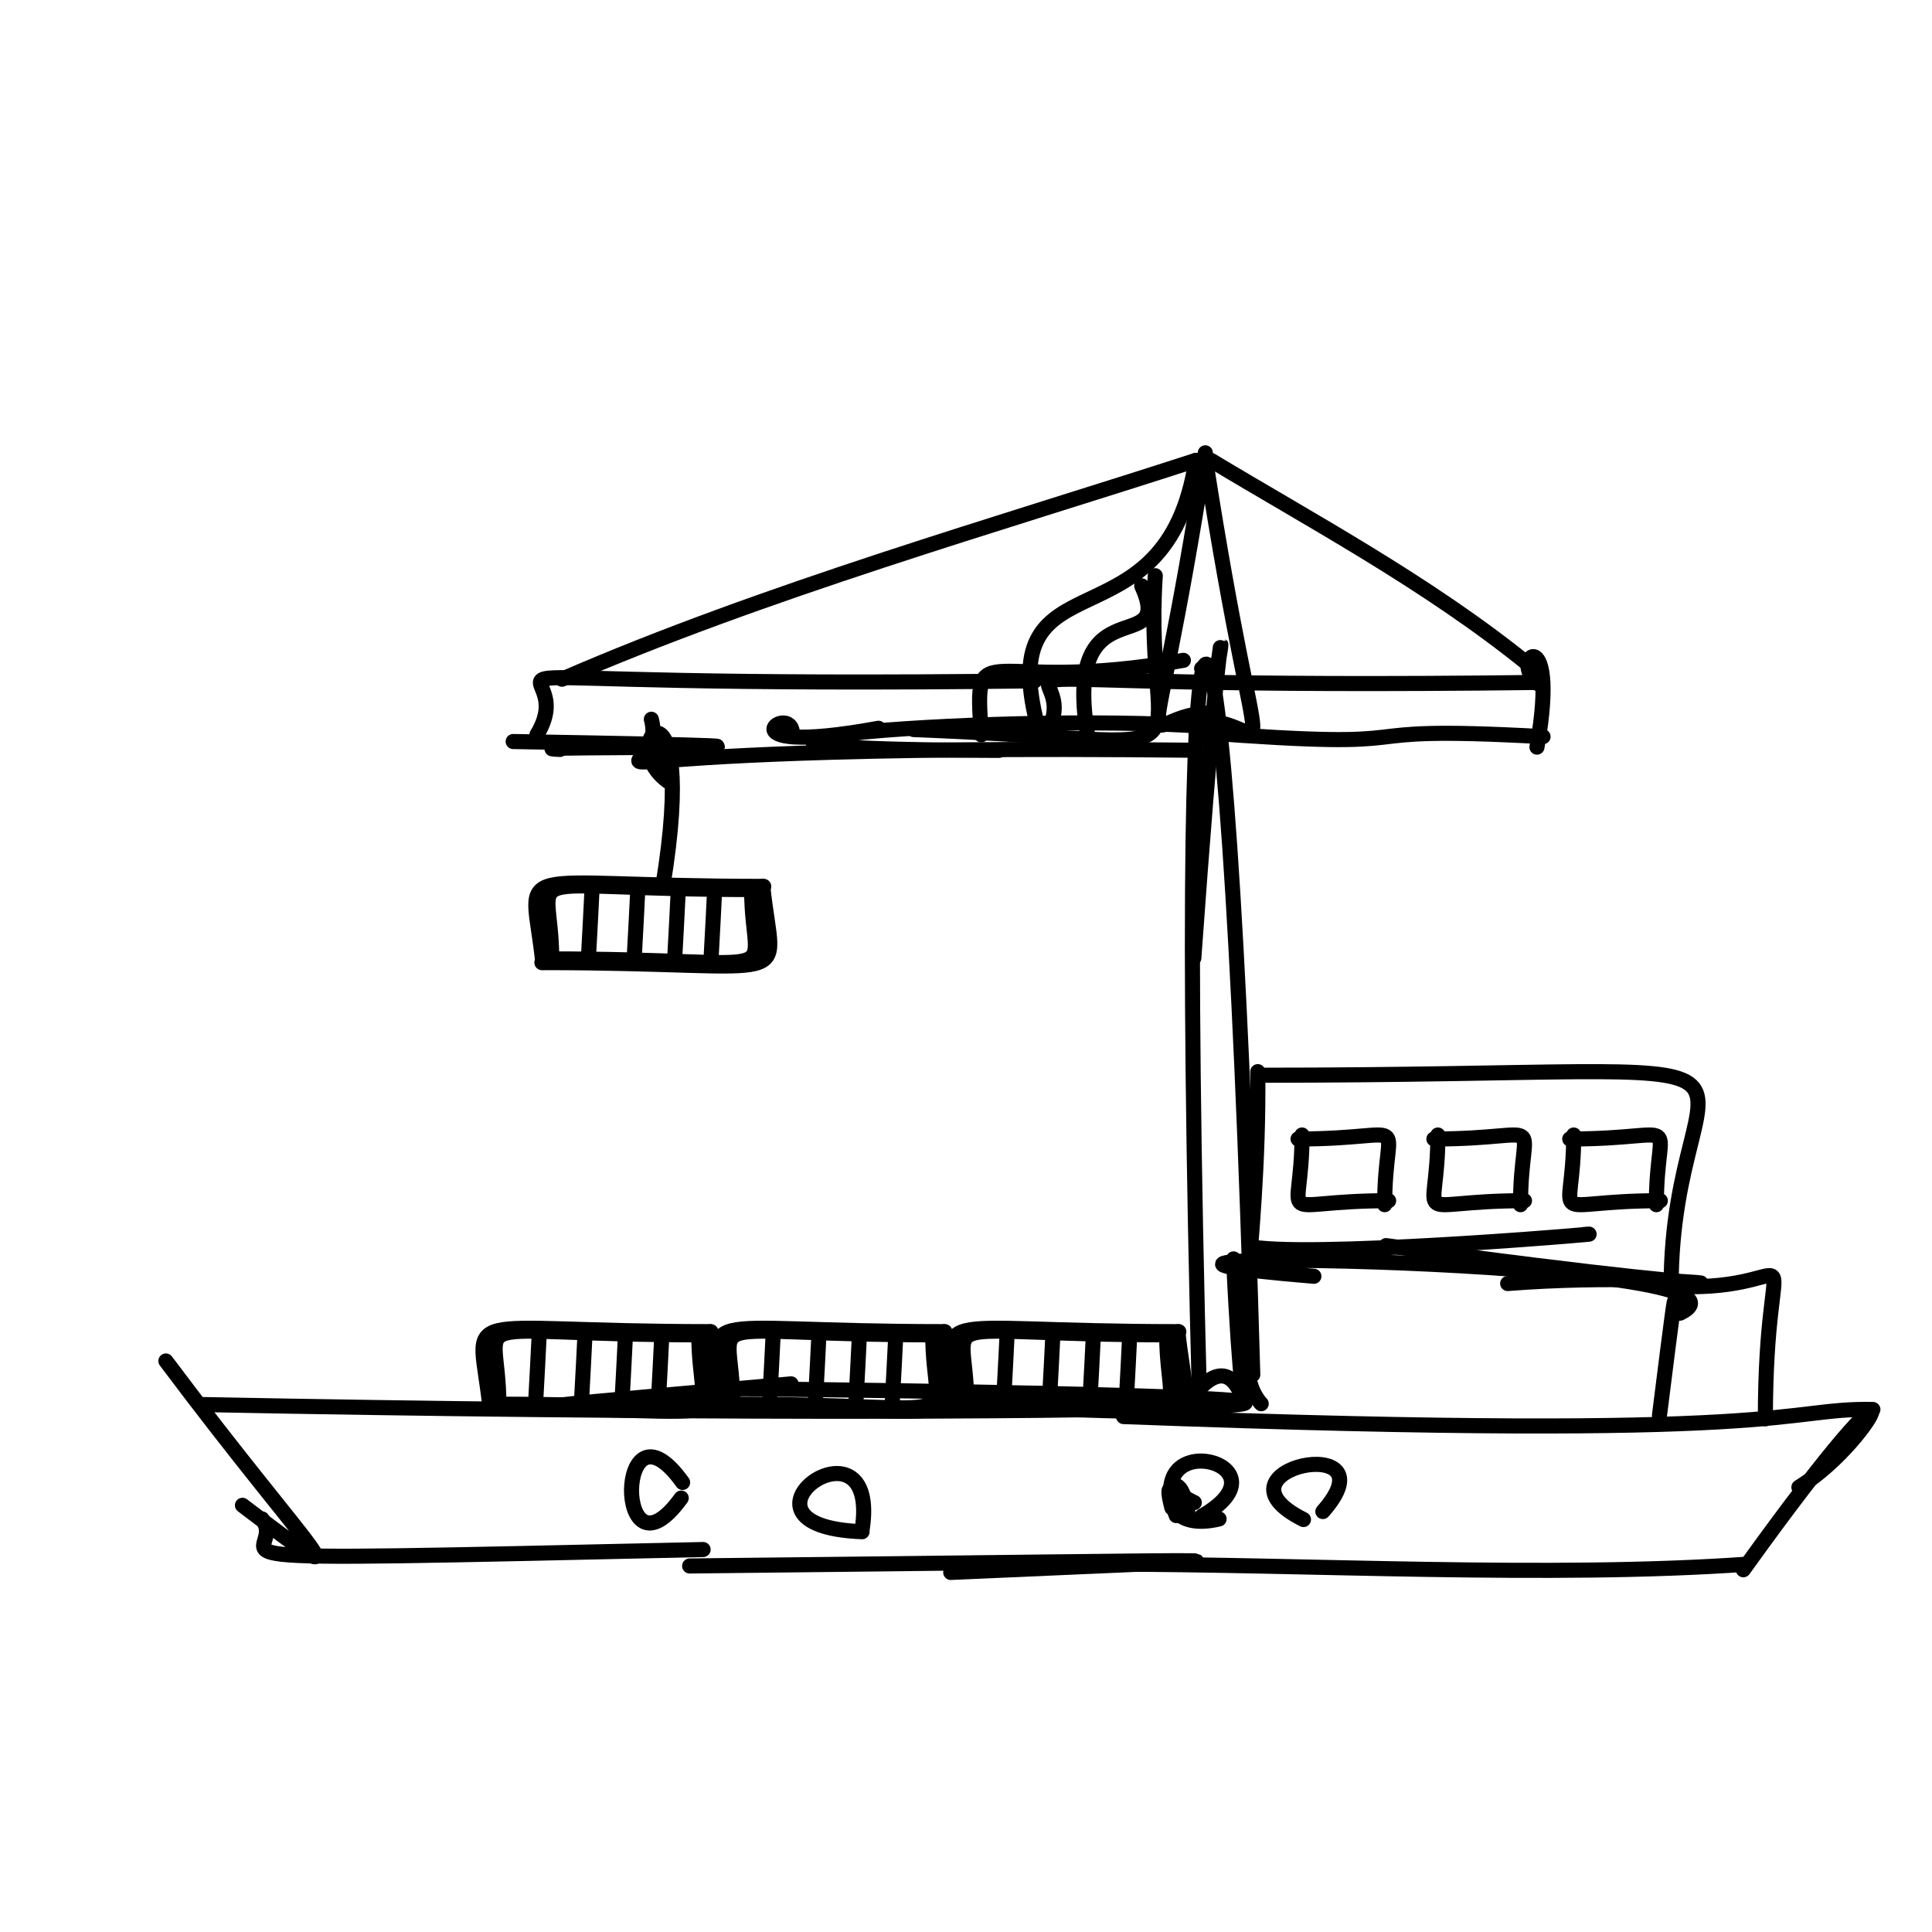 <?xml version="1.0" ?>
<svg xmlns="http://www.w3.org/2000/svg" version="1.1" width="256" height="256">
  <defs/>
  <g>
    <path d="M 155.275 199.79 C 154.12 195.333 155.672 197.96 158.25 199.094" stroke-width="2.0" fill="none" stroke="rgb(0, 0, 0)" stroke-opacity="1" stroke-linecap="round" stroke-linejoin="round"/>
    <path d="M 222.78 170.326 C 220.619 182.867 223.542 158.38 219.888 187.553" stroke-width="2.0" fill="none" stroke="rgb(0, 0, 0)" stroke-opacity="1" stroke-linecap="round" stroke-linejoin="round"/>
    <path d="M 90.264 198.501 C 81.385 210.774 81.527 183.977 90.449 196.429" stroke-width="2.0" fill="none" stroke="rgb(0, 0, 0)" stroke-opacity="1" stroke-linecap="round" stroke-linejoin="round"/>
    <path d="M 34.723 201.264 C 38.701 206.681 18.178 206.98 93.166 205.321" stroke-width="2.0" fill="none" stroke="rgb(0, 0, 0)" stroke-opacity="1" stroke-linecap="round" stroke-linejoin="round"/>
    <path d="M 183.664 165.05 C 246.352 173.665 226.792 167.947 199.774 170.074" stroke-width="2.0" fill="none" stroke="rgb(0, 0, 0)" stroke-opacity="1" stroke-linecap="round" stroke-linejoin="round"/>
    <path d="M 183.475 159.627 C 183.475 147.183 187.733 150.92 172.0 150.92" stroke-width="2.0" fill="none" stroke="rgb(0, 0, 0)" stroke-opacity="1" stroke-linecap="round" stroke-linejoin="round"/>
    <path d="M 172.525 150.394 C 172.525 162.838 168.267 159.101 184.0 159.101" stroke-width="2.0" fill="none" stroke="rgb(0, 0, 0)" stroke-opacity="1" stroke-linecap="round" stroke-linejoin="round"/>
    <path d="M 201.475 159.627 C 201.475 147.183 205.733 150.92 190.0 150.92" stroke-width="2.0" fill="none" stroke="rgb(0, 0, 0)" stroke-opacity="1" stroke-linecap="round" stroke-linejoin="round"/>
    <path d="M 190.525 150.394 C 190.525 162.838 186.267 159.101 202.0 159.101" stroke-width="2.0" fill="none" stroke="rgb(0, 0, 0)" stroke-opacity="1" stroke-linecap="round" stroke-linejoin="round"/>
    <path d="M 219.475 159.627 C 219.475 147.183 223.733 150.92 208.0 150.92" stroke-width="2.0" fill="none" stroke="rgb(0, 0, 0)" stroke-opacity="1" stroke-linecap="round" stroke-linejoin="round"/>
    <path d="M 208.525 150.394 C 208.525 162.838 204.267 159.101 220.0 159.101" stroke-width="2.0" fill="none" stroke="rgb(0, 0, 0)" stroke-opacity="1" stroke-linecap="round" stroke-linejoin="round"/>
    <path d="M 231.0 208.0 C 255.796 173.458 249.08 190.397 238.365 197.072" stroke-width="2.0" fill="none" stroke="rgb(0, 0, 0)" stroke-opacity="1" stroke-linecap="round" stroke-linejoin="round"/>
    <path d="M 222.618 174.0 C 237.508 166.776 126.083 165.137 174.097 169.113" stroke-width="2.0" fill="none" stroke="rgb(0, 0, 0)" stroke-opacity="1" stroke-linecap="round" stroke-linejoin="round"/>
    <path d="M 114.23 202.731 C 116.826 186.145 94.421 202.202 114.229 202.959" stroke-width="2.0" fill="none" stroke="rgb(0, 0, 0)" stroke-opacity="1" stroke-linecap="round" stroke-linejoin="round"/>
    <path d="M 90.771 186.446 C 77.658 185.742 52.599 188.033 104.827 183.369" stroke-width="2.0" fill="none" stroke="rgb(0, 0, 0)" stroke-opacity="1" stroke-linecap="round" stroke-linejoin="round"/>
    <path d="M 161.535 201.27 C 151.375 203.669 155.82 190.944 157.395 200.409" stroke-width="2.0" fill="none" stroke="rgb(0, 0, 0)" stroke-opacity="1" stroke-linecap="round" stroke-linejoin="round"/>
    <path d="M 224.001 170.498 C 240.0 170.498 233.921 161.5 233.921 187.998" stroke-width="2.0" fill="none" stroke="rgb(0, 0, 0)" stroke-opacity="1" stroke-linecap="round" stroke-linejoin="round"/>
    <path d="M 91.381 207.5 C 174.418 206.642 173.632 206.229 125.98 208.355" stroke-width="2.0" fill="none" stroke="rgb(0, 0, 0)" stroke-opacity="1" stroke-linecap="round" stroke-linejoin="round"/>
    <path d="M 231.498 207.261 C 205.362 209.107 172.949 207.261 146.998 207.261" stroke-width="2.0" fill="none" stroke="rgb(0, 0, 0)" stroke-opacity="1" stroke-linecap="round" stroke-linejoin="round"/>
    <path d="M 159.255 200.897 C 171.402 193.949 151.103 188.757 155.856 200.822" stroke-width="2.0" fill="none" stroke="rgb(0, 0, 0)" stroke-opacity="1" stroke-linecap="round" stroke-linejoin="round"/>
    <path d="M 97.11 184.0 C 228.512 185.438 149.439 188.513 27.0 186.113" stroke-width="2.0" fill="none" stroke="rgb(0, 0, 0)" stroke-opacity="1" stroke-linecap="round" stroke-linejoin="round"/>
    <path d="M 172.717 201.344 C 159.396 194.665 184.91 189.423 175.285 200.288" stroke-width="2.0" fill="none" stroke="rgb(0, 0, 0)" stroke-opacity="1" stroke-linecap="round" stroke-linejoin="round"/>
    <path d="M 157.036 186.469 C 166.648 171.947 165.134 203.144 163.455 166.813" stroke-width="2.0" fill="none" stroke="rgb(0, 0, 0)" stroke-opacity="1" stroke-linecap="round" stroke-linejoin="round"/>
    <path d="M 21.981 180.338 C 41.882 206.886 49.561 212.685 32.127 199.461" stroke-width="2.0" fill="none" stroke="rgb(0, 0, 0)" stroke-opacity="1" stroke-linecap="round" stroke-linejoin="round"/>
    <path d="M 166.663 142.0 C 166.918 166.793 162.497 180.971 167.116 186.0" stroke-width="2.0" fill="none" stroke="rgb(0, 0, 0)" stroke-opacity="1" stroke-linecap="round" stroke-linejoin="round"/>
    <path d="M 221.432 170.539 C 221.432 136.053 245.834 142.473 167.0 142.473" stroke-width="2.0" fill="none" stroke="rgb(0, 0, 0)" stroke-opacity="1" stroke-linecap="round" stroke-linejoin="round"/>
    <path d="M 148.874 187.703 C 238.868 191.068 235.954 186.53 248.168 186.762" stroke-width="2.0" fill="none" stroke="rgb(0, 0, 0)" stroke-opacity="1" stroke-linecap="round" stroke-linejoin="round"/>
    <path d="M 166.838 165.362 C 177.708 166.484 215.773 163.147 209.974 163.565" stroke-width="2.0" fill="none" stroke="rgb(0, 0, 0)" stroke-opacity="1" stroke-linecap="round" stroke-linejoin="round"/>
    <path d="M 71.456 176.616 C 71.34 178.863 71.148 182.934 70.961 186.093" stroke-width="2.0" fill="none" stroke="rgb(0, 0, 0)" stroke-opacity="1" stroke-linecap="round" stroke-linejoin="round"/>
    <path d="M 77.524 176.616 C 77.409 178.863 77.216 182.934 77.029 186.093" stroke-width="2.0" fill="none" stroke="rgb(0, 0, 0)" stroke-opacity="1" stroke-linecap="round" stroke-linejoin="round"/>
    <path d="M 82.879 176.847 C 82.763 179.094 82.571 183.166 82.384 186.324" stroke-width="2.0" fill="none" stroke="rgb(0, 0, 0)" stroke-opacity="1" stroke-linecap="round" stroke-linejoin="round"/>
    <path d="M 87.698 176.847 C 87.582 179.094 87.39 183.166 87.203 186.324" stroke-width="2.0" fill="none" stroke="rgb(0, 0, 0)" stroke-opacity="1" stroke-linecap="round" stroke-linejoin="round"/>
    <path d="M 66.104 186.085 C 66.104 173.189 59.668 176.872 93.093 176.872" stroke-width="2.0" fill="none" stroke="rgb(0, 0, 0)" stroke-opacity="1" stroke-linecap="round" stroke-linejoin="round"/>
    <path d="M 92.595 176.847 C 92.595 189.744 99.031 186.061 65.606 186.061" stroke-width="2.0" fill="none" stroke="rgb(0, 0, 0)" stroke-opacity="1" stroke-linecap="round" stroke-linejoin="round"/>
    <path d="M 94.075 176.461 C 95.502 190.247 99.607 186.549 64.803 186.549" stroke-width="2.0" fill="none" stroke="rgb(0, 0, 0)" stroke-opacity="1" stroke-linecap="round" stroke-linejoin="round"/>
    <path d="M 64.925 186.539 C 63.498 172.753 59.393 176.451 94.197 176.451" stroke-width="2.0" fill="none" stroke="rgb(0, 0, 0)" stroke-opacity="1" stroke-linecap="round" stroke-linejoin="round"/>
    <path d="M 102.456 176.616 C 102.34 178.863 102.148 182.934 101.961 186.093" stroke-width="2.0" fill="none" stroke="rgb(0, 0, 0)" stroke-opacity="1" stroke-linecap="round" stroke-linejoin="round"/>
    <path d="M 108.525 176.616 C 108.409 178.863 108.216 182.934 108.029 186.093" stroke-width="2.0" fill="none" stroke="rgb(0, 0, 0)" stroke-opacity="1" stroke-linecap="round" stroke-linejoin="round"/>
    <path d="M 113.879 176.847 C 113.763 179.094 113.571 183.166 113.384 186.324" stroke-width="2.0" fill="none" stroke="rgb(0, 0, 0)" stroke-opacity="1" stroke-linecap="round" stroke-linejoin="round"/>
    <path d="M 118.698 176.847 C 118.582 179.094 118.39 183.166 118.203 186.324" stroke-width="2.0" fill="none" stroke="rgb(0, 0, 0)" stroke-opacity="1" stroke-linecap="round" stroke-linejoin="round"/>
    <path d="M 97.104 186.085 C 97.104 173.189 90.668 176.872 124.093 176.872" stroke-width="2.0" fill="none" stroke="rgb(0, 0, 0)" stroke-opacity="1" stroke-linecap="round" stroke-linejoin="round"/>
    <path d="M 123.595 176.847 C 123.595 189.744 130.031 186.061 96.606 186.061" stroke-width="2.0" fill="none" stroke="rgb(0, 0, 0)" stroke-opacity="1" stroke-linecap="round" stroke-linejoin="round"/>
    <path d="M 125.075 176.461 C 126.502 190.247 130.607 186.549 95.803 186.549" stroke-width="2.0" fill="none" stroke="rgb(0, 0, 0)" stroke-opacity="1" stroke-linecap="round" stroke-linejoin="round"/>
    <path d="M 95.925 186.539 C 94.498 172.753 90.393 176.451 125.197 176.451" stroke-width="2.0" fill="none" stroke="rgb(0, 0, 0)" stroke-opacity="1" stroke-linecap="round" stroke-linejoin="round"/>
    <path d="M 133.456 176.616 C 133.34 178.863 133.148 182.934 132.961 186.093" stroke-width="2.0" fill="none" stroke="rgb(0, 0, 0)" stroke-opacity="1" stroke-linecap="round" stroke-linejoin="round"/>
    <path d="M 139.525 176.616 C 139.409 178.863 139.216 182.934 139.029 186.093" stroke-width="2.0" fill="none" stroke="rgb(0, 0, 0)" stroke-opacity="1" stroke-linecap="round" stroke-linejoin="round"/>
    <path d="M 144.879 176.847 C 144.763 179.094 144.571 183.166 144.384 186.324" stroke-width="2.0" fill="none" stroke="rgb(0, 0, 0)" stroke-opacity="1" stroke-linecap="round" stroke-linejoin="round"/>
    <path d="M 149.698 176.847 C 149.582 179.094 149.39 183.166 149.203 186.324" stroke-width="2.0" fill="none" stroke="rgb(0, 0, 0)" stroke-opacity="1" stroke-linecap="round" stroke-linejoin="round"/>
    <path d="M 128.104 186.085 C 128.104 173.189 121.668 176.872 155.093 176.872" stroke-width="2.0" fill="none" stroke="rgb(0, 0, 0)" stroke-opacity="1" stroke-linecap="round" stroke-linejoin="round"/>
    <path d="M 154.595 176.847 C 154.595 189.744 161.031 186.061 127.606 186.061" stroke-width="2.0" fill="none" stroke="rgb(0, 0, 0)" stroke-opacity="1" stroke-linecap="round" stroke-linejoin="round"/>
    <path d="M 156.075 176.461 C 157.502 190.247 161.607 186.549 126.803 186.549" stroke-width="2.0" fill="none" stroke="rgb(0, 0, 0)" stroke-opacity="1" stroke-linecap="round" stroke-linejoin="round"/>
    <path d="M 126.925 186.539 C 125.498 172.753 121.393 176.451 156.197 176.451" stroke-width="2.0" fill="none" stroke="rgb(0, 0, 0)" stroke-opacity="1" stroke-linecap="round" stroke-linejoin="round"/>
    <path d="M 68.0 98.255 C 130.25 99.335 64.185 98.839 74.197 99.306" stroke-width="2.0" fill="none" stroke="rgb(0, 0, 0)" stroke-opacity="1" stroke-linecap="round" stroke-linejoin="round"/>
    <path d="M 158.464 61.0 C 154.539 86.815 131.49 72.713 137.439 96.0" stroke-width="2.0" fill="none" stroke="rgb(0, 0, 0)" stroke-opacity="1" stroke-linecap="round" stroke-linejoin="round"/>
    <path d="M 158.464 61.0 C 132.931 69.286 101.104 78.4 74.464 90.0" stroke-width="2.0" fill="none" stroke="rgb(0, 0, 0)" stroke-opacity="1" stroke-linecap="round" stroke-linejoin="round"/>
    <path d="M 160.464 61.0 C 173.23 68.714 189.144 77.2 202.464 88.0" stroke-width="2.0" fill="none" stroke="rgb(0, 0, 0)" stroke-opacity="1" stroke-linecap="round" stroke-linejoin="round"/>
    <path d="M 157.898 99.408 C 61.323 98.382 89.095 105.708 86.308 95.304" stroke-width="2.0" fill="none" stroke="rgb(0, 0, 0)" stroke-opacity="1" stroke-linecap="round" stroke-linejoin="round"/>
    <path d="M 158.464 95.491 C 169.311 94.94 167.279 109.313 159.751 61.0" stroke-width="2.0" fill="none" stroke="rgb(0, 0, 0)" stroke-opacity="1" stroke-linecap="round" stroke-linejoin="round"/>
    <path d="M 161.001 94.491 C 150.153 93.94 152.185 108.313 159.713 60.0" stroke-width="2.0" fill="none" stroke="rgb(0, 0, 0)" stroke-opacity="1" stroke-linecap="round" stroke-linejoin="round"/>
    <path d="M 137.12 90.216 C 48.019 91.332 78.261 85.656 71.153 97.34" stroke-width="2.0" fill="none" stroke="rgb(0, 0, 0)" stroke-opacity="1" stroke-linecap="round" stroke-linejoin="round"/>
    <path d="M 204.43 90.42 C 115.329 91.537 145.571 85.861 138.464 97.544" stroke-width="2.0" fill="none" stroke="rgb(0, 0, 0)" stroke-opacity="1" stroke-linecap="round" stroke-linejoin="round"/>
    <path d="M 158.186 126.947 C 163.08 58.639 162.5 97.367 159.221 88.574" stroke-width="2.0" fill="none" stroke="rgb(0, 0, 0)" stroke-opacity="1" stroke-linecap="round" stroke-linejoin="round"/>
    <path d="M 156.803 87.498 C 130.229 92.247 129.02 83.358 130.033 97.369" stroke-width="2.0" fill="none" stroke="rgb(0, 0, 0)" stroke-opacity="1" stroke-linecap="round" stroke-linejoin="round"/>
    <path d="M 163.087 96.511 C 134.955 93.868 73.398 99.335 132.372 99.43" stroke-width="2.0" fill="none" stroke="rgb(0, 0, 0)" stroke-opacity="1" stroke-linecap="round" stroke-linejoin="round"/>
    <path d="M 204.464 97.61 C 174.374 95.957 193.216 99.671 158.464 97.0" stroke-width="2.0" fill="none" stroke="rgb(0, 0, 0)" stroke-opacity="1" stroke-linecap="round" stroke-linejoin="round"/>
    <path d="M 88.709 103.683 C 80.836 98.308 92.837 87.045 87.824 117.435" stroke-width="2.0" fill="none" stroke="rgb(0, 0, 0)" stroke-opacity="1" stroke-linecap="round" stroke-linejoin="round"/>
    <path d="M 204.219 90.873 C 199.209 87.696 206.847 81.039 203.656 99.0" stroke-width="2.0" fill="none" stroke="rgb(0, 0, 0)" stroke-opacity="1" stroke-linecap="round" stroke-linejoin="round"/>
    <path d="M 116.401 96.5 C 94.183 100.58 105.484 92.338 104.998 97.637" stroke-width="2.0" fill="none" stroke="rgb(0, 0, 0)" stroke-opacity="1" stroke-linecap="round" stroke-linejoin="round"/>
    <path d="M 166.0 182.145 C 162.58 59.91 155.426 52.057 158.952 186.0" stroke-width="2.0" fill="none" stroke="rgb(0, 0, 0)" stroke-opacity="1" stroke-linecap="round" stroke-linejoin="round"/>
    <path d="M 144.05 96.991 C 140.904 77.151 155.741 87.462 151.282 77.627" stroke-width="2.0" fill="none" stroke="rgb(0, 0, 0)" stroke-opacity="1" stroke-linecap="round" stroke-linejoin="round"/>
    <path d="M 121.081 96.673 C 163.846 98.311 151.324 102.956 153.079 76.284" stroke-width="2.0" fill="none" stroke="rgb(0, 0, 0)" stroke-opacity="1" stroke-linecap="round" stroke-linejoin="round"/>
    <path d="M 78.456 117.616 C 78.34 119.863 78.148 123.934 77.961 127.093" stroke-width="2.0" fill="none" stroke="rgb(0, 0, 0)" stroke-opacity="1" stroke-linecap="round" stroke-linejoin="round"/>
    <path d="M 84.524 117.616 C 84.409 119.863 84.216 123.934 84.029 127.093" stroke-width="2.0" fill="none" stroke="rgb(0, 0, 0)" stroke-opacity="1" stroke-linecap="round" stroke-linejoin="round"/>
    <path d="M 89.879 117.847 C 89.763 120.094 89.571 124.166 89.384 127.324" stroke-width="2.0" fill="none" stroke="rgb(0, 0, 0)" stroke-opacity="1" stroke-linecap="round" stroke-linejoin="round"/>
    <path d="M 94.698 117.847 C 94.582 120.094 94.39 124.166 94.203 127.324" stroke-width="2.0" fill="none" stroke="rgb(0, 0, 0)" stroke-opacity="1" stroke-linecap="round" stroke-linejoin="round"/>
    <path d="M 73.104 127.085 C 73.104 114.189 66.668 117.872 100.093 117.872" stroke-width="2.0" fill="none" stroke="rgb(0, 0, 0)" stroke-opacity="1" stroke-linecap="round" stroke-linejoin="round"/>
    <path d="M 99.595 117.847 C 99.595 130.744 106.031 127.061 72.606 127.061" stroke-width="2.0" fill="none" stroke="rgb(0, 0, 0)" stroke-opacity="1" stroke-linecap="round" stroke-linejoin="round"/>
    <path d="M 101.075 117.461 C 102.502 131.247 106.607 127.549 71.803 127.549" stroke-width="2.0" fill="none" stroke="rgb(0, 0, 0)" stroke-opacity="1" stroke-linecap="round" stroke-linejoin="round"/>
    <path d="M 71.925 127.539 C 70.498 113.753 66.393 117.451 101.197 117.451" stroke-width="2.0" fill="none" stroke="rgb(0, 0, 0)" stroke-opacity="1" stroke-linecap="round" stroke-linejoin="round"/>
  </g>
</svg>
